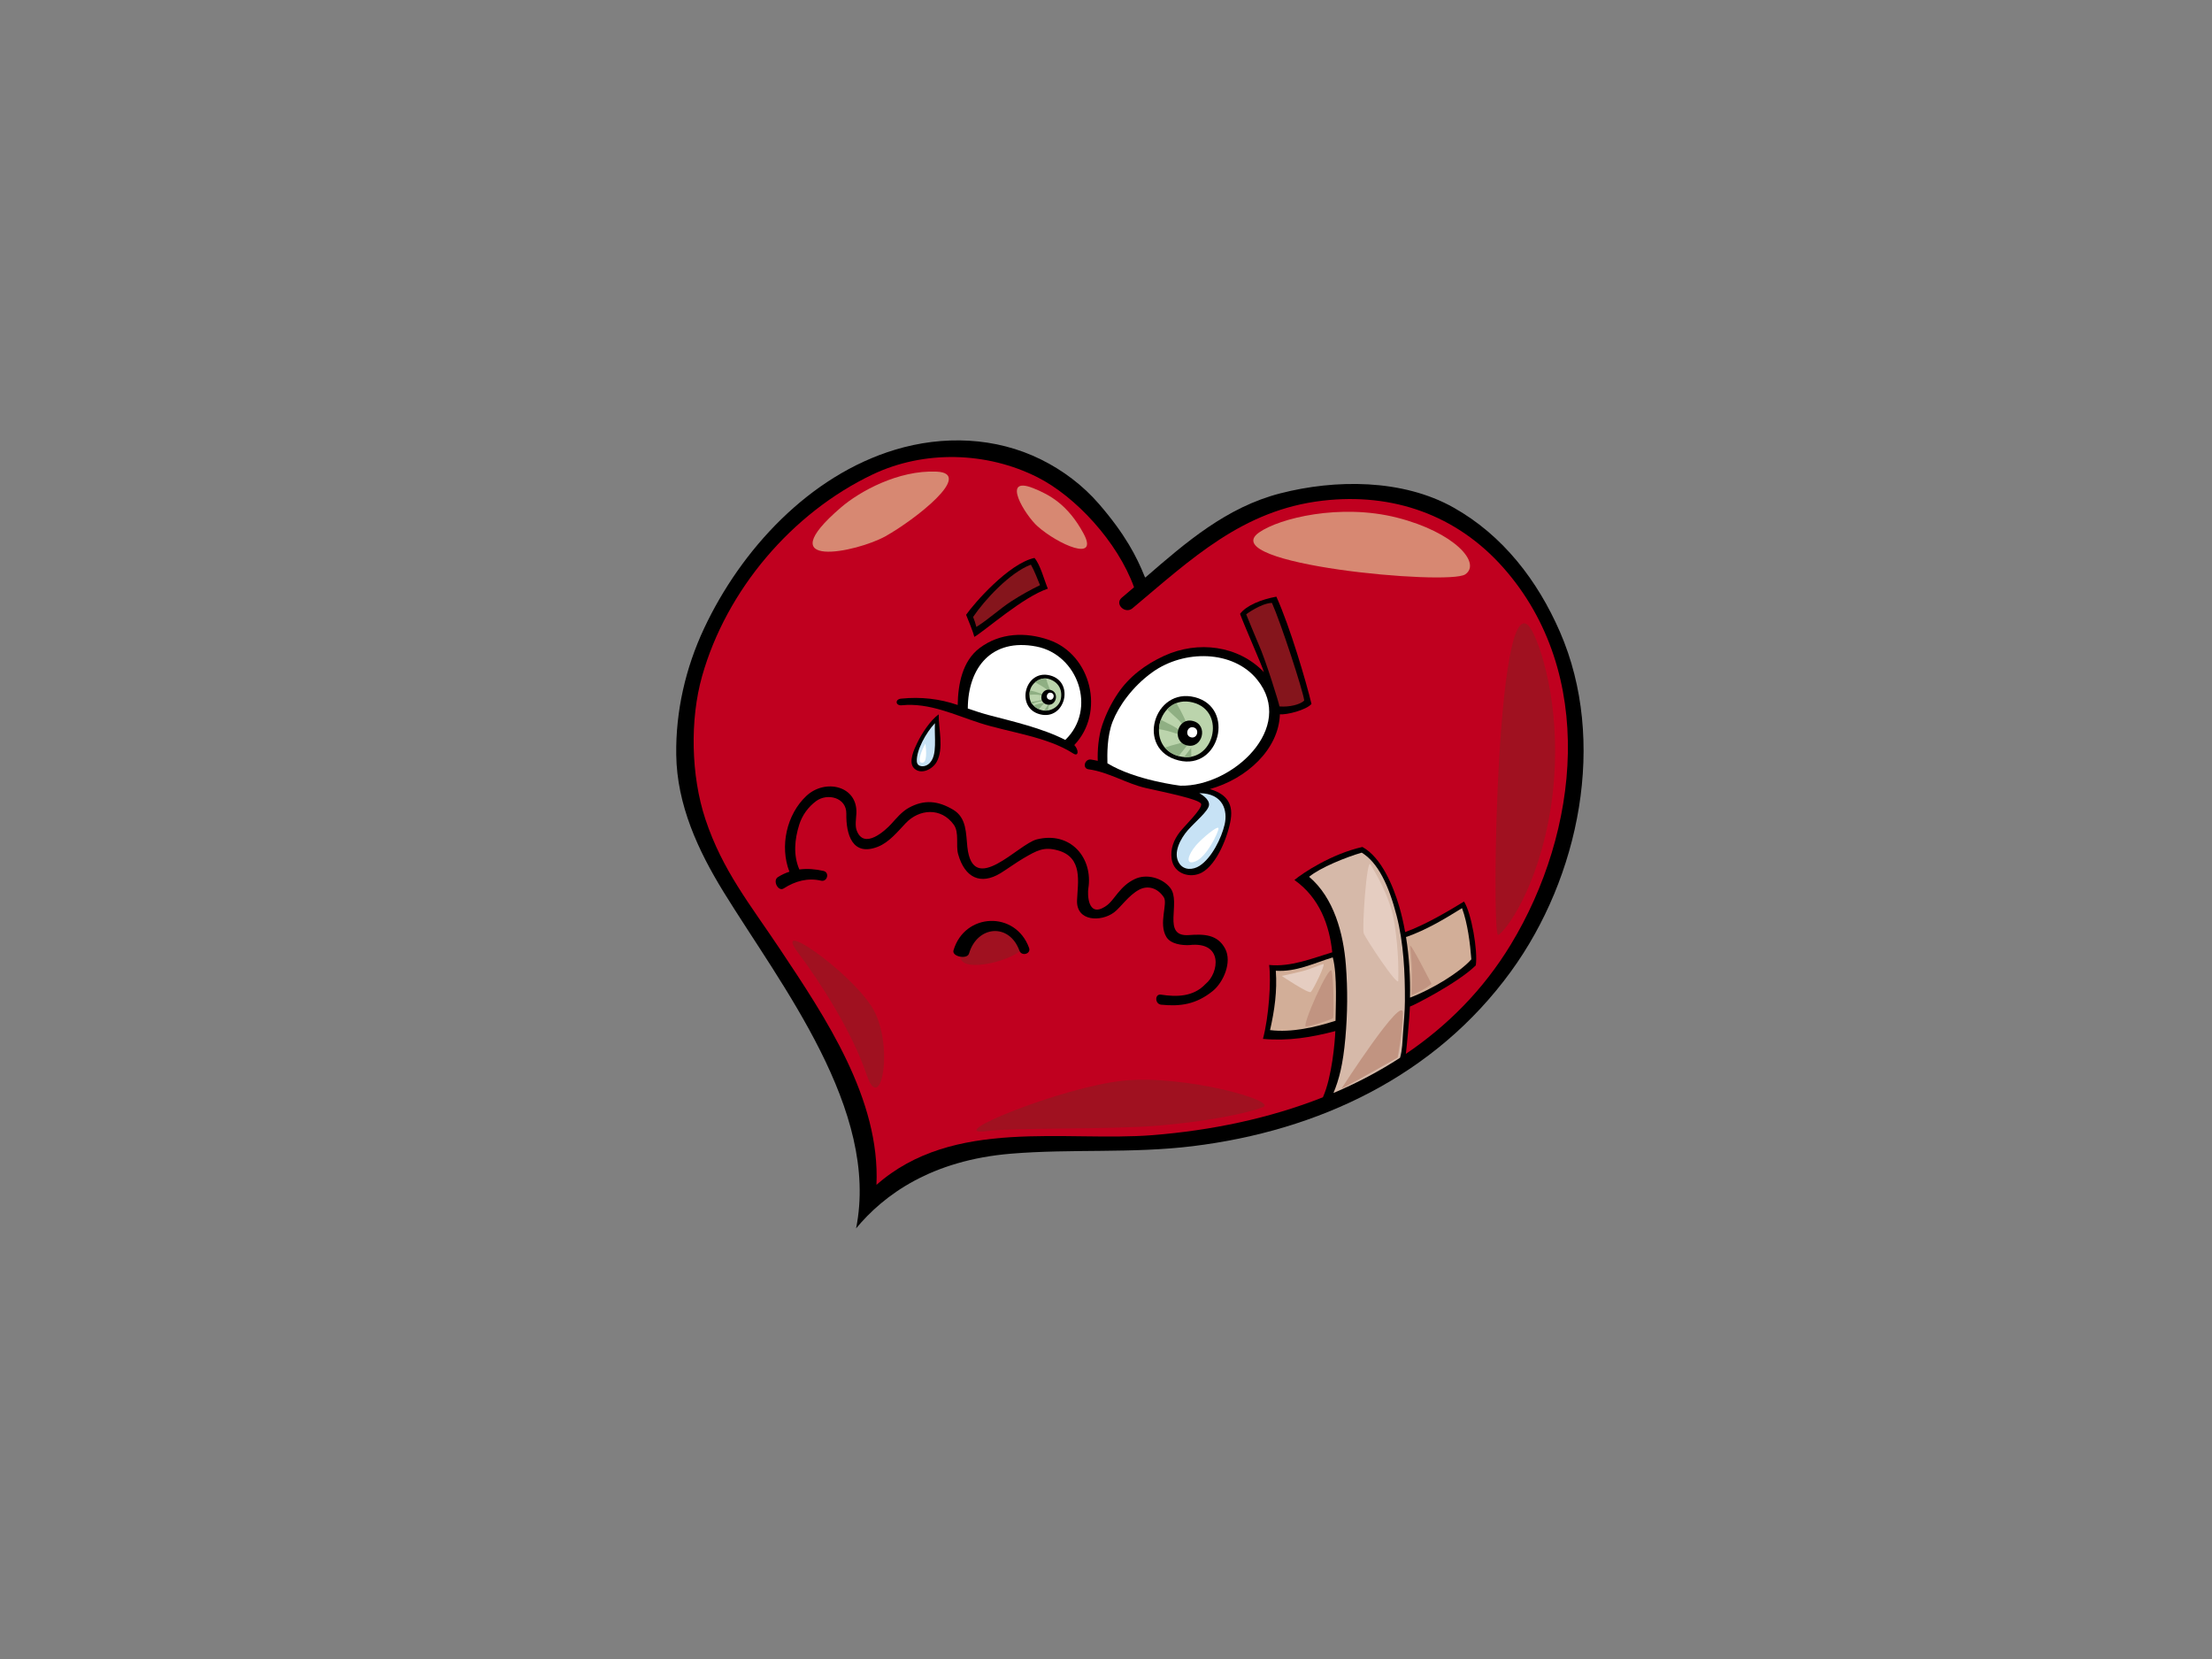 <?xml version="1.0" encoding="utf-8"?>
<!-- Generator: Adobe Illustrator 17.0.0, SVG Export Plug-In . SVG Version: 6.00 Build 0)  -->
<!DOCTYPE svg PUBLIC "-//W3C//DTD SVG 1.1//EN" "http://www.w3.org/Graphics/SVG/1.1/DTD/svg11.dtd">
<svg version="1.1" id="Layer_1" xmlns="http://www.w3.org/2000/svg" xmlns:xlink="http://www.w3.org/1999/xlink" x="0px" y="0px"
	 width="800px" height="600px" viewBox="0 0 800 600" enable-background="new 0 0 800 600" xml:space="preserve">
<rect x="0" y="0" width="800" height="600" fill="#808080" stroke="none"/>
<g>
	<path d="M564.177,228.533c-8.089-18.589-20.653-34.962-38.527-44.99c-18.423-10.338-42.671-10.243-62.604-5.119
		c-19.47,5.008-34.129,17.713-48.832,30.457c-0.07-0.118-0.17-0.217-0.224-0.349c-2.895-7.239-7.058-15.292-16.466-26.196
		c-5.847-6.78-13.094-12.225-20.998-16.141c-16.495-8.175-35.456-8.794-52.856-3.532c-30.935,9.355-55.621,36.034-69.028,64.606
		c-6.7,14.278-10.297,29.947-10.072,45.723c0.256,18.055,7.86,34.56,17.16,49.659c20.752,33.685,56.472,78.807,47.884,121.615
		c10.096-12.19,27.254-24.656,56.105-27.026c21.861-1.796,43.698-0.017,65.586-2.704c45.614-5.594,87.655-25.41,115.116-63.149
		C571.243,317.28,581.347,267.992,564.177,228.533z"/>
	<path fill="#D6B9A9" d="M482.26,395.3c2.059-4.881,3.471-10.427,4.307-19.823c0.796-8.915,0.881-17.601,0.183-26.506
		c-0.887-11.331-4.299-24.266-13.285-31.868c3.933-3.278,13.242-7.067,19.014-8.733c5.892,3.532,9.834,11.945,12.63,22.811
		c2.53,9.834,3.051,20.753,2.994,30.868c-0.024,3.933-0.431,7.869-0.7,11.793c-0.185,2.68-0.233,5.913-1.051,8.714
		C498.745,387.503,490.675,391.736,482.26,395.3z"/>
	<path fill="#D2AE98" d="M483.012,369.176c-7.321,2.369-15.932,4.307-23.56,3.387c-0.043-0.009-0.078,0.003-0.12-0.001
		c1.636-7.217,2.605-14.097,2.083-21.477c7.441,0.466,13.577-2.696,20.597-4.832C483.751,352.635,483.018,364.882,483.012,369.176z"
		/>
	<path fill="#D2AE98" d="M528.763,328.435c2.053,5.659,2.899,12.519,3.372,18.513c-4.15,4.7-14.113,10.801-22.142,13.847
		c-0.017,0.006-0.028,0.016-0.043,0.022c0.148-7.215-0.275-14.713-1.45-21.975c0.097-0.002,0.194-0.003,0.303-0.043
		C515.917,336.265,522.381,332.413,528.763,328.435z"/>
	<path fill="#C0001F" d="M546.404,341.602c-9.967,16.436-23,29.438-37.965,39.557c0.208-1.262,1.301-12.786,1.489-17.136
		c0.324,0.126,17.293-8.418,23.815-14.887c0.799-5.267-1.606-19.014-4.262-23.084c-5.424,3.342-14.088,8.474-21.181,11
		c-0.04,0.016-0.066,0.042-0.102,0.064c-0.579-3.232-1.295-6.409-2.206-9.479c-2.12-7.146-6.349-17.541-13.263-21.324
		c-11.268,2.571-21.483,9.376-24.583,11.945c9.131,6.459,12.658,16.391,13.683,26.151c-7.308,2.21-15.026,5.382-22.834,4.579
		c0.794,5.687-0.105,18.842-2.231,26.739c9.086,0.837,17.554-0.547,26.18-2.819c-0.138,3.767-1.228,16.699-4.498,23.941
		c-19.425,7.685-40.481,11.993-61.516,13.683c-31.609,2.539-72.207-6.532-99.946,17.998c1.405-31.065-18.418-60.514-34.881-85.24
		c-10.763-16.167-20.813-28.402-26.998-47.049c-5.214-15.719-5.624-35.979-1.188-51.683c8.808-31.183,32.47-59.039,61.637-72.943
		c18.623-8.878,41.276-8.292,59.673,0.993c13.732,6.928,28.951,23.298,34.919,39.783c-1.476,1.268-2.958,2.533-4.447,3.78
		c-2.699,2.26,1.214,6.056,3.88,3.824c21.327-17.852,39.806-35.557,68.788-38.923c25.356-2.949,48.465,5.174,65.339,24.246
		C577.496,243.511,571.24,300.648,546.404,341.602z"/>
	<path d="M443.111,343.138c-2.751-5.243-7.713-5.353-13.122-4.954c-10.041,0.74-2.617-11.836-6.768-17.094
		c-2.822-3.576-8.567-5.225-12.853-3.146c-2.589,1.255-4.227,2.813-6.061,5.011c-1.524,1.831-2.621,3.668-4.688,4.975
		c-6.358,4.017-6.3-4.811-6.017-6.556c1.789-10.987-6.313-20.865-18.621-17.798c-6.753,1.685-23.147,20.964-25.129,2.708
		c-0.53-4.896-0.215-10.529-5.14-13.449c-5.452-3.231-10.421-3.773-16.032-0.688c-2.505,1.379-4.499,3.812-6.382,5.881
		c-1.901,2.089-9.888,9.644-12.513,2.164c-0.58-1.654-0.158-4.187-0.066-5.941c0.54-10.107-11.321-12.727-18.064-6.415
		c-7.171,6.713-9.723,18.259-6.156,27.428c-1.444,0.473-2.849,1.112-4.183,1.972c-1.966,1.264,0.135,5.355,2.108,4.084
		c4.188-2.693,8.76-3.928,13.517-2.81c2.277,0.535,3.177-2.982,0.896-3.519c-2.903-0.683-5.868-0.905-8.741-0.538
		c-2.261-5.198-1.711-10.895-0.033-16.235c1.068-3.396,3.276-6.417,6.124-8.512c3.997-2.941,11.011-1.344,10.902,4.618
		c-0.137,7.428,2.17,15.519,11.371,11.93c4.097-1.594,7.206-5.502,10.136-8.582c4.817-5.063,12.711-5.793,17.332,0.568
		c2.074,2.855,0.687,7.462,1.59,10.67c2.434,8.648,8.18,11.209,15.286,6.919c1.845-1.117,6.029-4.081,8.341-5.424
		c4.903-2.846,7.327-4.233,12.334-2.883c9.364,2.524,7.287,11.651,7.045,18.118c-0.284,7.686,8.708,7.827,13.37,4.353
		c2.387-1.778,5.237-6.186,9.113-8.232c2.856-1.507,6.421-0.918,8.887,2.729c1.549,2.289-1.992,9.461,0.923,14.35
		c1.591,2.666,5.751,3.063,8.243,2.974c12.452-1.487,10.861,10.077,5.941,14.061c-4.429,4.718-10.56,4.709-16.119,3.854
		c-2.298-0.354-2.262,3.396,0.072,3.634c6.933,0.7,12.639-0.105,18.635-4.936C442.468,355.298,445.649,347.976,443.111,343.138z"/>
	<path d="M388.537,269.455c11.193-11.728,6.197-32.668-9.161-38.016c-8.479-2.952-17.731-2.599-25.075,2.926
		c-6.259,4.709-7.82,13.127-7.936,20.606c-6.566-2.26-13.363-3.021-20.473-2.3c-2.311,0.235-2.061,2.635,0.274,2.399
		c9.852-1,19.024,3.462,28.194,6.412c10.602,3.41,24.349,4.924,33.785,11.024C390.118,273.781,390.233,271.268,388.537,269.455z"/>
	<path fill="#FFFFFF" d="M350.017,256.238c0.076-14.881,8.672-25.499,24.751-22.422c15.183,2.907,22.034,22.733,10.504,33.787
		c-8.431-4.301-18.908-6.662-27.665-8.98C355.048,257.946,352.529,257.106,350.017,256.238z"/>
	<path d="M461.619,215.793c-5.416,0.982-10.839,3.145-13.141,6.222c1.681,4.564,7.843,18.468,8.658,21.082
		c-9.313-9.683-23.857-11.501-36.093-5.914c-6.662,3.042-12.723,7.526-16.832,13.713c-2.393,3.604-4.142,7.182-5.54,11.251
		c-1.421,4.136-1.79,9.36-1.652,13.019c-0.812-0.173-1.624-0.347-2.455-0.461c-2.292-0.316-3.212,3.2-0.896,3.519
		c7.326,1.009,13.571,5.126,20.729,6.774c6.554,1.503,19.573,4.046,20.016,5.781c0.443,1.739-5.92,7.845-7.656,10.061
		c-2.282,2.904-3.52,6.194-3.009,9.805c0.778,5.524,6.816,7.099,10.834,4.974c5.606-2.961,9.603-13.39,10.531-19.25
		c1.039-6.59-2.511-9.499-7.555-10.987c13.366-3.71,24.922-14.39,25.338-27.053c2.461,0.272,9.545-1.554,11.428-3.732
		C472.314,246.264,466.573,226.752,461.619,215.793z"/>
	<path fill="#C7E2F5" d="M442.913,298.166c-1.133,4.935-4.679,12.123-9.052,14.96c-2.378,1.542-5.675,1.703-7.36-0.875
		c-2.502-3.825,0.615-9.18,3.114-12.023c2.69-3.059,7.389-6.871,7.638-9.022c0.254-2.147-2.683-3.86-3.487-4.352
		C442.478,286.93,444.038,293.278,442.913,298.166z"/>
	<path fill="#FFFFFF" d="M426.946,284.156c-0.147-0.003-16.331-1.944-26.432-8.101c-0.064-3.024-0.209-9.739,1.907-15.136
		c2.117-5.398,7.022-12.518,14.293-17.758c11.565-8.335,29.26-8.039,37.896,2.567C468.875,263.246,445.614,284.551,426.946,284.156z
		"/>
	<path fill="#85151C" d="M462.733,255.485c-0.049-0.876-5.042-16.962-7.558-22.504c-0.752-1.664-4.476-10.818-4.476-10.818
		s5.294-3.966,9.316-4.121c3.206,7.146,11.224,31.681,11.676,35.294C470.31,254.836,466.188,255.803,462.733,255.485z"/>
	<path d="M339.5,258.353c-3.061,2.17-6.154,6.998-7.742,10.269c-1.069,2.203-3.392,6.995-1.18,9.228
		c2.497,2.518,6.668,0.362,8.123-2.197C341.506,270.721,339.375,263.485,339.5,258.353z"/>
	<path fill="#C7E2F5" d="M335.645,276.474c-1.487,1.066-3.959,0.944-4.062-1.14c-0.197-4.02,3.315-10.333,6.545-13.784
		c-0.132,2.648,0.11,5.347,0.022,7.969C338.068,271.926,337.775,274.946,335.645,276.474z"/>
	<path d="M378.967,212.905c-1.196-2.767-2.728-8.773-4.844-11.123c-9.375,2.04-21.926,16.555-24.719,20.567
		c0.605,1.367,2.657,6.536,2.984,7.991C356.56,227.862,370.108,215.814,378.967,212.905z"/>
	<path fill="#85151C" d="M365.964,217.332c-4.477,2.876-8.321,6.589-12.848,9.4c-0.305-1.229-0.692-2.427-1.178-3.599
		c4.151-6.164,13.317-16.081,20.899-18.926c0.004,0.009,0.001,0.017,0.007,0.024c1.344,2.336,2.245,4.917,3.291,7.401
		C372.626,213.334,369.25,215.222,365.964,217.332z"/>
	<path d="M432.121,252.153c-14.75-3.755-21.629,18.959-5.824,22.873C441.074,278.687,446.873,255.909,432.121,252.153z"/>
	<path fill="#BBD4AC" d="M426.433,273.488c-12.536-3.191-7.588-22.628,4.948-19.437C443.917,257.242,438.967,276.68,426.433,273.488
		z"/>
	<path fill="#8FAF83" d="M431.74,267.617c0.017-0.117,0.024-0.233,0.042-0.351c0.033-0.221,0.13-0.377,0.259-0.48
		c0.091-0.704,0.755-0.95,1.232-0.713c-0.027-0.642,0.674-0.959,1.183-0.8c-0.012-0.401-0.025-0.801-0.039-1.202
		c0-0.023,0.004-0.042,0.003-0.064c-0.277-0.227-0.387-0.633-0.265-0.977c-0.221-0.031-0.428-0.141-0.567-0.307
		c-0.305,0.362-0.92,0.393-1.273,0.081c-0.049,0.037-0.1,0.067-0.155,0.093c-0.043,0.262-0.217,0.456-0.443,0.561
		c0.012,0.031,0.024,0.061,0.036,0.093c0.369,1.054-1.274,1.506-1.657,0.474c-1.204-3.424-2.798-6.628-4.648-9.736
		c-1.287,0.495-2.401,1.274-3.323,2.248c0.136,0.135,0.268,0.269,0.401,0.405c0.522,0.47,1.036,0.944,1.53,1.443
		c0.048,0.043,0.094,0.09,0.145,0.133c1.208,1.045,2.361,2.104,3.35,3.342c0.259,0.229,0.528,0.453,0.8,0.669
		c0.257,0.194,0.513,0.392,0.775,0.576c0.402,0.287,0.452,0.746,0.308,1.108c0.091,0.099,0.19,0.191,0.284,0.29
		c0.764,0.8-0.44,2.031-1.21,1.228c-1.672-1.753-3.743-2.918-5.869-3.994c-0.114-0.017-0.226-0.054-0.339-0.129
		c-0.087-0.055-0.17-0.114-0.256-0.169c-0.739-0.368-1.476-0.739-2.209-1.116c-0.39,1.086-0.606,2.236-0.661,3.387
		c2.031,0.317,4.003,0.848,5.947,1.518c0.208-0.004,0.383,0.066,0.513,0.187c0.105,0.037,0.212,0.078,0.319,0.115
		c0.058,0.019,0.114,0.039,0.17,0.057c0.679,0.075,1.353,0.197,2.035,0.398c0.187,0.055,0.32,0.17,0.423,0.309
		c0.621,0.171,0.963,1.138,0.245,1.587c-1.545,0.971-3.312,1.19-5.032,1.702c-0.841,0.248-1.673,0.526-2.508,0.796
		c1.15,1.382,2.793,2.473,4.981,3.064c1.494-1.794,2.958-3.614,4.235-5.576C430.814,267.385,431.366,267.382,431.74,267.617z"/>
	<path fill="#8FAF83" d="M430.808,270.433c-0.828,1.147-1.705,2.258-2.602,3.35c0.939,0.087,1.823,0.03,2.65-0.128
		C430.84,272.578,430.796,271.506,430.808,270.433z"/>
	<path d="M379.735,244.269c-9.078-2.312-12.663,11.766-3.584,14.076C385.228,260.657,388.812,246.58,379.735,244.269z"/>
	<path fill="#BBD4AC" d="M376.786,256.855c-1.623-0.413-2.801-1.282-3.614-2.385c-0.813-1.102-1.068-3.179-0.655-4.802
		c0.731-2.87,3.936-5.006,6.885-4.087c3.294,1.027,4.942,3.8,4.268,7.185C383.064,255.794,379.657,257.586,376.786,256.855z"/>
	<path fill="#8FAF83" d="M381.241,252.914c-0.106-0.105-0.127-0.242-0.081-0.365c-0.042-0.037-0.072-0.076-0.088-0.121
		c-0.345-0.112-0.191-0.649,0.155-0.697c0.054-0.006,0.108-0.012,0.162-0.018c-0.016-0.031-0.024-0.063-0.028-0.094
		c-0.144-0.115-0.189-0.328-0.064-0.494c-0.184,0.005-0.353-0.145-0.381-0.327c-0.143,0.039-0.299,0.01-0.374-0.153
		c-0.073-0.162-0.13-0.302-0.187-0.473c-0.021-0.063-0.019-0.124-0.004-0.181c-0.15-0.028-0.289-0.135-0.33-0.292
		c-0.118-0.023-0.227-0.09-0.281-0.23c-0.523-1.349-1.042-2.686-1.386-4.079c-1.443-0.111-2.87,0.426-3.969,1.361
		c1.464,0.77,2.87,1.648,4.242,2.602c0.932,0.648,0.247,2.103-0.664,1.866c-0.114,0.037-0.238,0.052-0.386,0.009
		c-1.469-0.444-2.819-1.074-4.343-1.347c-0.245-0.043-0.489-0.091-0.731-0.139c-0.117,0.49-0.169,1.024-0.17,1.555
		c1.697-0.164,3.4-0.102,5.098,0.316c0.634,0.156,0.615,0.915,0.217,1.223c-0.031,0.097-0.105,0.178-0.239,0.202
		c-1.352,0.254-2.683,0.574-4.045,0.775c-0.17,0.024-0.342,0.049-0.514,0.076c0.096,0.211,0.2,0.413,0.324,0.58
		c0.028,0.037,0.061,0.073,0.09,0.112c1.4-0.612,2.909-0.972,4.486-1.101c0.323-0.025,0.423,0.304,0.309,0.529
		c0.191-0.157,0.386-0.313,0.6-0.449c0.188-0.123,0.365-0.051,0.459,0.088c0.317-0.244,0.764,0.223,0.465,0.555
		c-0.019,0.019-0.034,0.042-0.054,0.063c0.1,0.182,0.067,0.461-0.188,0.556c-0.12,0.043-0.232,0.094-0.341,0.148
		c-0.465,0.674-0.933,1.343-1.404,2.011c0.486,0.045,0.977,0.025,1.459-0.054c0-0.006-0.002-0.012,0.002-0.019
		c-0.049-0.075-0.072-0.164-0.052-0.26c0.024-0.126,0.058-0.248,0.084-0.374c-0.009-0.051-0.013-0.1,0-0.151l0.298-1.168
		c0.064-0.256,0.314-0.307,0.499-0.226c0.082-0.266,0.157-0.525,0.253-0.727c0.093-0.194,0.308-0.218,0.474-0.138
		c0.048-0.117,0.094-0.236,0.148-0.349c0.055-0.126,0.159-0.175,0.268-0.181c0.04-0.027,0.088-0.042,0.138-0.049
		c0.009-0.017,0.016-0.03,0.025-0.046C381.148,253.123,381.177,253.007,381.241,252.914z"/>
	<path fill="#8FAF83" d="M373.76,255.151c0.553,0.562,1.246,1.018,2.062,1.359c0.001-0.078,0.028-0.16,0.097-0.239
		c0.615-0.721,1.207-1.458,1.911-2.079c-0.023,0.004-0.042,0.016-0.067,0.019C376.363,254.324,375.017,254.631,373.76,255.151z"/>
	<path d="M379.937,249.517c-3.404-0.866-4.748,4.413-1.344,5.28C381.996,255.663,383.34,250.384,379.937,249.517z"/>
	<path d="M431.468,260.763c-5.672-1.443-7.912,7.354-2.24,8.799C434.903,271.007,437.143,262.208,431.468,260.763z"/>
	<path fill="#FFFFFF" d="M430.734,266.666c-2.324-0.592-1.407-4.195,0.918-3.602C433.976,263.656,433.059,267.258,430.734,266.666z"
		/>
	<path fill="#FFFFFF" d="M379.523,253.037c-1.602-0.408-0.969-2.891,0.632-2.482S381.124,253.445,379.523,253.037z"/>
	<path fill="#A01120" d="M357.316,409.041c10.053-1.282,43.229-0.461,61.019-1.892c17.792-1.433,32.788-4.495,38.403-6.734
		c5.614-2.239-28.191-11.763-50.297-9.594C384.333,392.988,339.306,411.335,357.316,409.041z"/>
	<path fill="#A01120" d="M554.811,229.559c4.721,10.3,10.523,34.323,5.982,62.975c-4.543,28.653-16.363,44.449-18.954,45.621
		C539.248,339.332,541.251,199.966,554.811,229.559z"/>
	<path fill="#A01120" d="M288.824,344.823c7.575,10.033,19.387,28.325,24.603,43.87c5.214,15.546,10.29-11.597,1.723-24.784
		C306.585,350.721,278.534,331.199,288.824,344.823z"/>
	<path fill="#D78872" d="M304.191,183.487c6.649-5.708,20.617-13.512,34.481-12.92c13.862,0.591-7.832,17.442-18.376,23.347
		C309.751,199.819,277.583,206.321,304.191,183.487z"/>
	<path fill="#D78872" d="M455.345,192.586c7.341-5.177,29.371-10.604,49.961-5.362c20.589,5.243,30.634,16.389,24.614,20.506
		C523.897,211.847,439.093,204.044,455.345,192.586z"/>
	<path fill="#D78872" d="M373.724,176.57c5.838,2.337,12.528,5.925,18.176,16.431c5.649,10.507-9.301,3.843-16.602-2.611
		C370.769,186.386,361.773,171.791,373.724,176.57z"/>
	<path fill="#A01120" d="M347.516,346.941c-1.377-3.022,1.114-9.578,8.264-11.07c7.152-1.492,12.347,1.522,14.25,5.615
		C371.931,345.576,350.017,352.438,347.516,346.941z"/>
	<path d="M372.172,342.799c-4.903-13.466-23.286-12.787-27.33,0.917c-0.662,2.247,4.956,3.387,5.617,1.147
		c2.996-10.152,14.546-11.156,18.223-1.059C369.477,345.988,372.974,345.004,372.172,342.799z"/>
	<path fill="#FFFFFF" d="M334.711,268.91c-0.2,0.179-3.546,6.643-1.397,6.943C335.464,276.154,334.962,271.324,334.711,268.91z"/>
	<path fill="#FFFFFF" d="M432.576,305.7c2.209-2.553,8.086-7.463,8.109-6.097c0.022,1.367-4.199,10.185-8.222,11.882
		C428.446,313.183,429.597,309.148,432.576,305.7z"/>
	<path fill="#C19481" d="M481.638,351.173c0.719,2.678,0.806,16.427,0.511,16.975c-0.295,0.547-8.077,2.934-9.838,3.109
		C470.553,371.434,480.854,348.266,481.638,351.173z"/>
	<path fill="#C19481" d="M509.975,342.165c0,0,0.673,5.944,0.694,9.536c0.021,3.592-0.22,8.211-0.22,8.211s1.911-0.763,3.894-1.817
		c1.986-1.054,3.381-2.258,3.381-2.258S509.838,340.259,509.975,342.165z"/>
	<path fill="#C19481" d="M485.156,393.713c1.908-0.763,20.321-11.205,20.321-11.205s1.685-8.461,1.901-16.048
		C507.595,358.872,485.156,393.713,485.156,393.713z"/>
	<path fill="#E5CDC1" d="M495.662,312.631c1.28,2.349,7.137,11.175,8.705,21.557c1.567,10.379,1.388,17.82,1.341,20.461
		c-0.048,2.639-11.851-15.338-12.5-17.065C492.554,335.859,494.278,310.095,495.662,312.631z"/>
	<path fill="#E5CDC1" d="M463.557,352.964c0,0,3.631-0.791,6.788-1.546c3.155-0.758,7.012-2.428,8.187-2.751
		c1.172-0.328-3.635,9.368-4.444,10.098C473.28,359.494,463.557,352.964,463.557,352.964z"/>
</g>
</svg>
